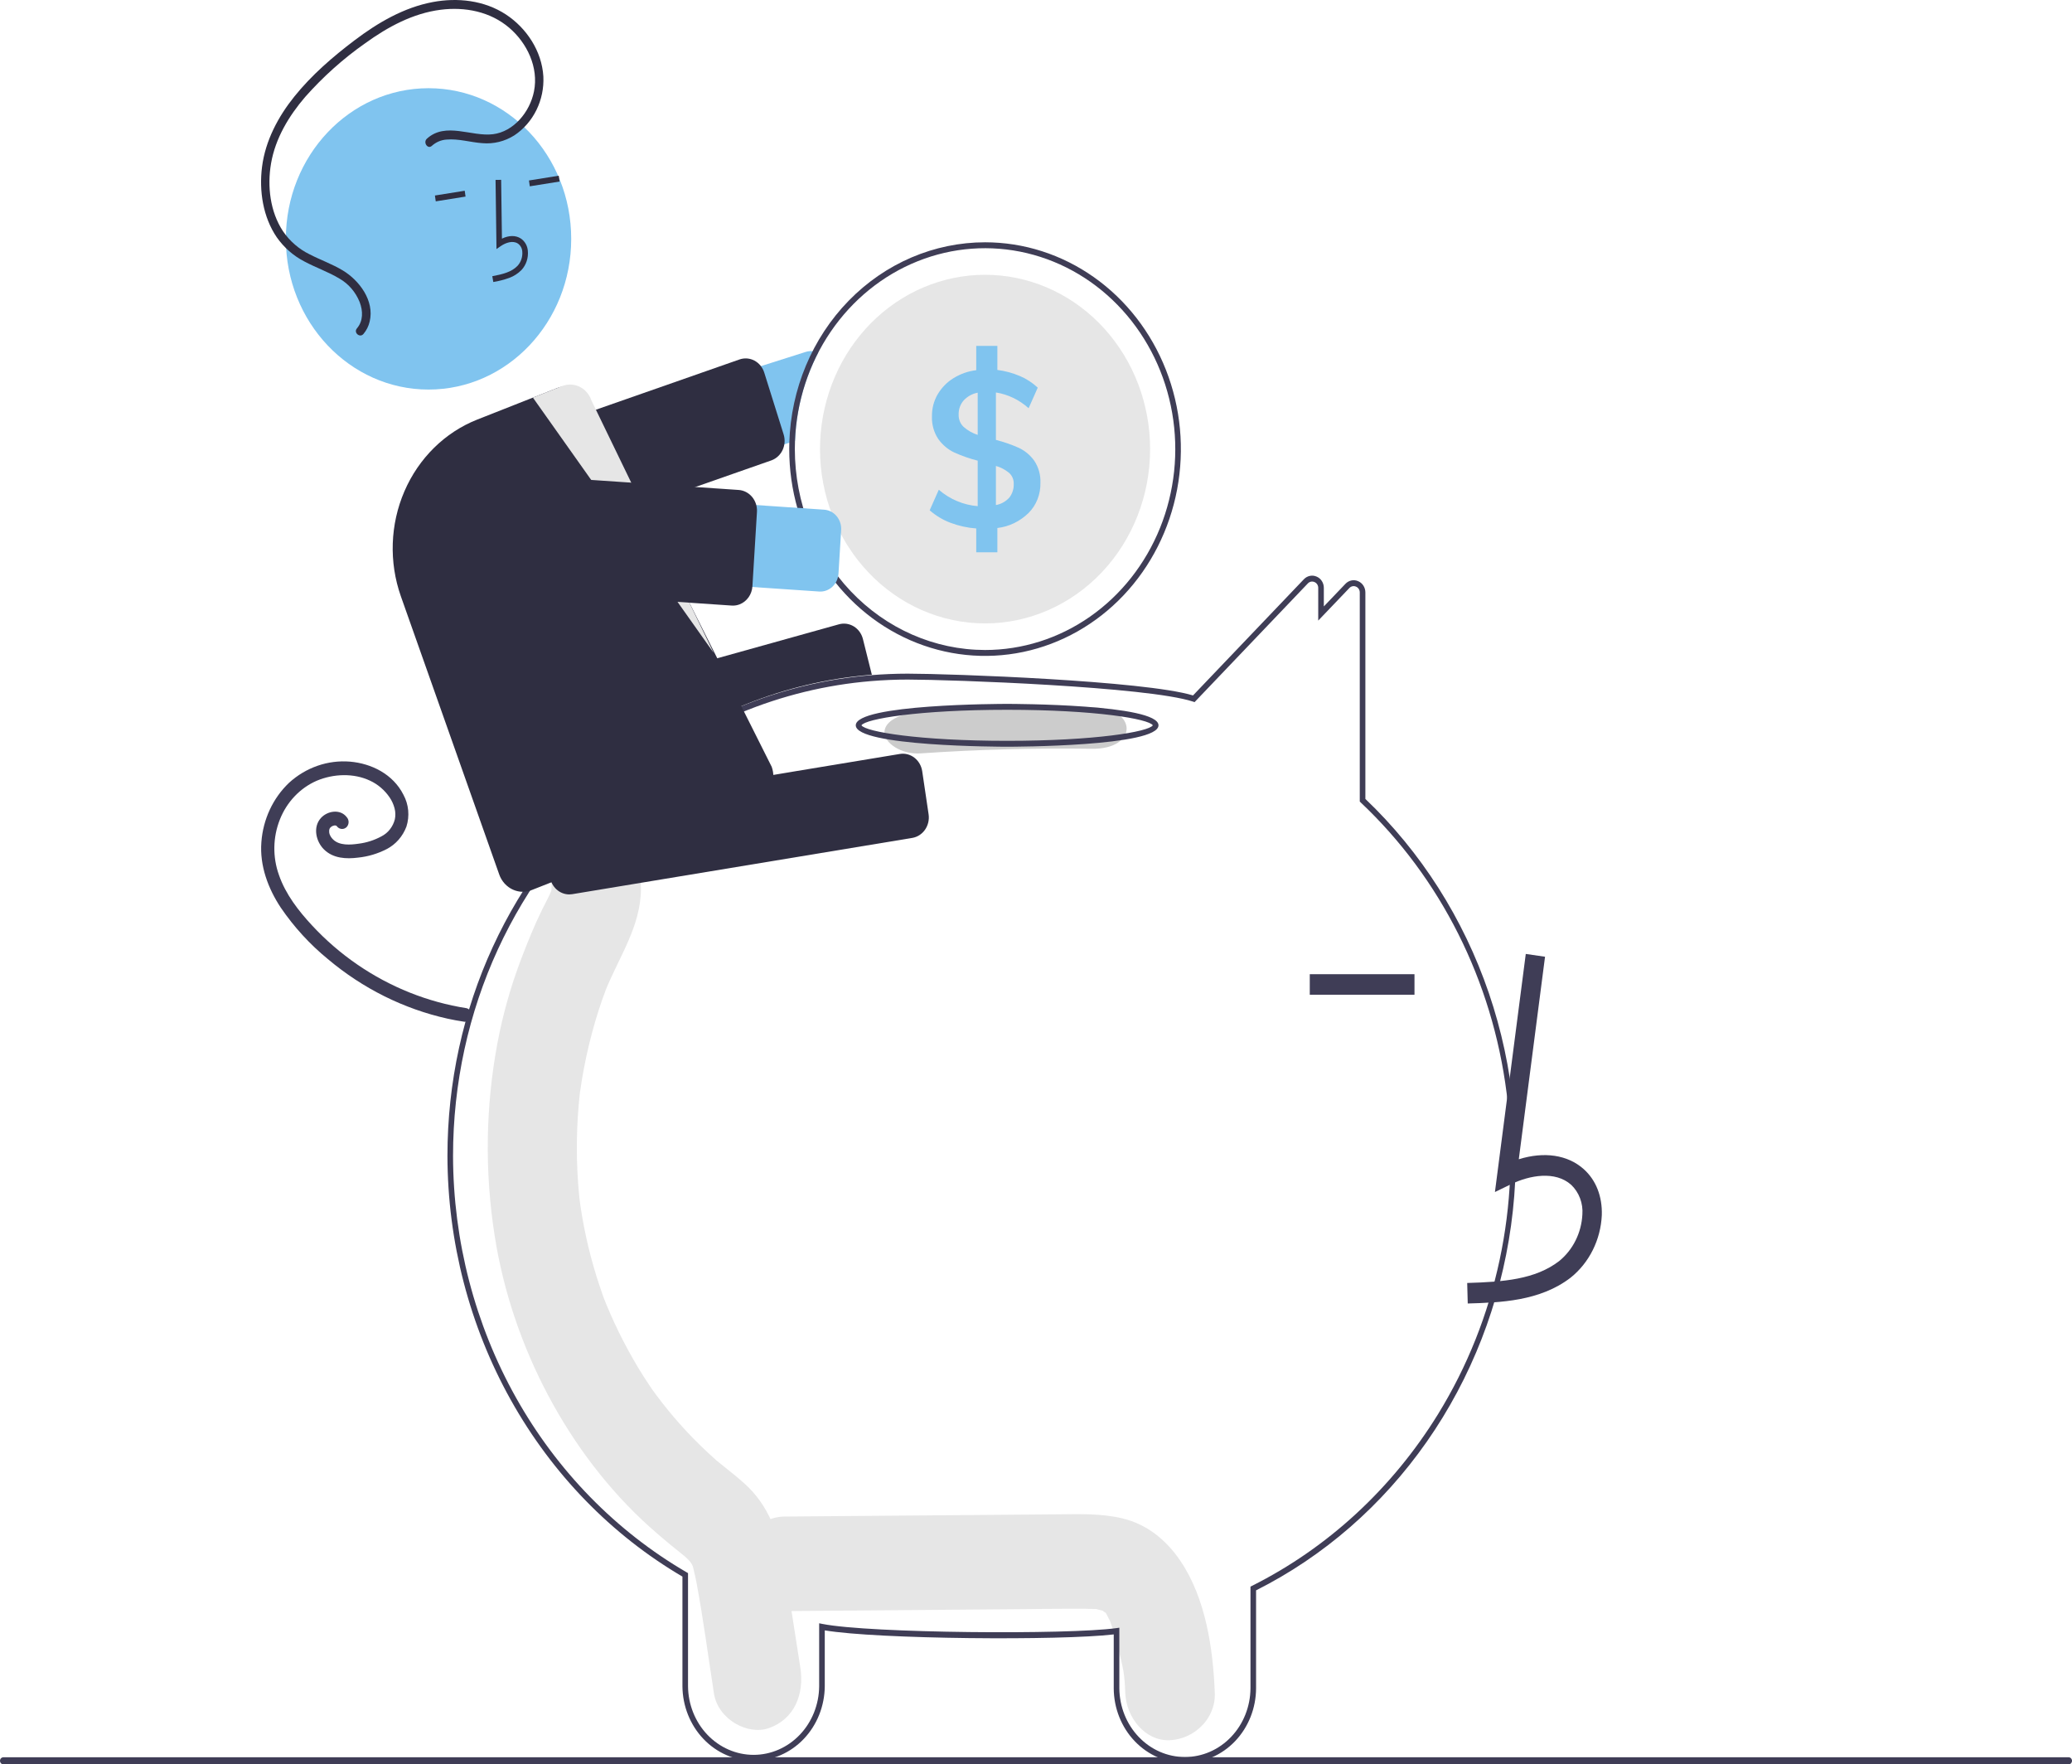 <svg width="100%" height="189" viewBox="0 0 222 189" fill="none" xmlns="http://www.w3.org/2000/svg">
<g clip-path="url(#clip0_61_148)">
<path d="M126.469 167.204C124.934 164.934 122.856 163.273 120.244 162.652C117.966 162.11 115.623 162.202 113.307 162.221L84.026 162.459C81.519 162.48 79.114 164.774 79.231 167.523C79.347 170.249 81.338 172.609 84.026 172.587C92.604 172.517 101.181 172.447 109.758 172.378C111.78 172.361 113.804 172.323 115.826 172.33C116.28 172.331 116.732 172.356 117.186 172.362C117.296 172.363 117.375 172.362 117.431 172.36C117.445 172.364 117.457 172.368 117.476 172.374C117.712 172.442 117.955 172.489 118.193 172.555C118.11 172.557 118.347 172.714 118.467 172.767C118.483 172.801 118.518 172.862 118.577 172.955C118.658 173.117 118.9 173.607 118.909 173.591C119.272 174.56 119.571 175.553 119.805 176.564C120.362 178.795 120.484 179.261 120.565 181.353C120.666 183.997 122.698 186.543 125.36 186.417C127.872 186.298 130.265 184.188 130.156 181.353C129.973 176.576 129.179 171.21 126.469 167.204Z" fill="#E6E6E6"/>
<path d="M85.748 178.631C85.198 175.112 84.658 171.59 84.098 168.073C83.529 164.505 82.367 161.237 79.737 158.896C79.035 158.27 78.306 157.686 77.575 157.103C77.317 156.899 77.06 156.694 76.806 156.484C76.791 156.472 76.781 156.464 76.768 156.453C76.74 156.428 76.707 156.398 76.662 156.357C75.566 155.378 74.507 154.355 73.498 153.267C72.602 152.302 71.745 151.295 70.928 150.247C70.723 149.985 70.522 149.721 70.323 149.454C70.288 149.408 70.104 149.157 69.983 148.992C69.87 148.828 69.663 148.531 69.628 148.48C69.396 148.132 69.167 147.782 68.943 147.428C67.416 145.012 66.093 142.458 64.991 139.796C64.881 139.532 64.775 139.266 64.67 138.999C64.642 138.918 64.606 138.813 64.558 138.674C64.336 138.029 64.114 137.384 63.911 136.731C63.48 135.345 63.109 133.938 62.798 132.511C62.645 131.806 62.506 131.097 62.383 130.385C62.32 130.019 62.261 129.652 62.206 129.285C62.197 129.224 62.143 128.827 62.111 128.603C62.088 128.378 62.044 127.979 62.038 127.917C62.003 127.547 61.972 127.176 61.945 126.804C61.883 125.969 61.842 125.132 61.82 124.294C61.783 122.804 61.809 121.314 61.896 119.824C61.946 118.987 62.017 118.152 62.104 117.319C62.109 117.268 62.113 117.227 62.117 117.191C62.122 117.153 62.129 117.111 62.136 117.058C62.2 116.598 62.268 116.138 62.344 115.68C62.632 113.939 63.006 112.216 63.465 110.517C63.682 109.713 63.918 108.916 64.173 108.125C64.287 107.774 64.404 107.425 64.525 107.077C64.517 107.099 64.879 106.122 64.884 106.089C66.321 102.504 68.672 99.235 68.675 95.162C68.677 92.404 66.468 89.763 63.879 89.89C62.589 89.942 61.367 90.52 60.473 91.503C59.578 92.487 59.08 93.798 59.084 95.162C59.084 95.224 59.083 95.277 59.083 95.328C59.059 95.414 59.039 95.486 59.021 95.549C58.74 96.192 58.397 96.803 58.09 97.43C57.247 99.147 56.528 100.92 55.845 102.718C54.727 105.648 53.871 108.681 53.289 111.779C52.023 118.566 51.924 125.539 52.998 132.363C54.858 144.331 60.99 155.787 69.514 163.487C70.254 164.155 71.012 164.801 71.777 165.434C72.094 165.695 72.413 165.952 72.734 166.208C72.885 166.328 73.513 166.851 73.237 166.598C73.831 167.133 74.081 167.403 74.234 167.797C74.256 167.888 74.286 168.012 74.327 168.18C74.434 168.625 74.537 169.069 74.621 169.52C75.364 173.461 75.879 177.468 76.499 181.434C76.925 184.159 80.102 185.933 82.398 185.116C85.071 184.165 86.204 181.551 85.748 178.631Z" fill="#E6E6E6"/>
<path d="M126.954 188.852C124.94 188.858 123.007 188.019 121.577 186.521C120.148 185.023 119.339 182.987 119.329 180.861V175.084C113.602 175.761 93.99 175.604 88.368 174.651V180.63C88.353 182.755 87.543 184.787 86.114 186.284C84.686 187.781 82.755 188.621 80.743 188.621C78.73 188.621 76.799 187.781 75.371 186.284C73.943 184.787 73.133 182.755 73.118 180.63V168.89C65.503 164.424 59.156 157.893 54.73 149.971C50.304 142.049 47.96 133.024 47.941 123.826C47.941 108.055 54.709 93.343 66.511 83.463C74.185 77.017 83.508 73.14 93.284 72.331C94.61 72.221 95.945 72.165 97.251 72.165C101.853 72.165 122.614 72.916 127.823 74.498L139.7 62.053C139.875 61.868 140.098 61.742 140.341 61.691C140.584 61.639 140.836 61.666 141.064 61.767C141.295 61.863 141.492 62.031 141.63 62.248C141.768 62.466 141.841 62.722 141.839 62.984V64.963L144.152 62.544C144.326 62.358 144.549 62.232 144.791 62.181C145.034 62.129 145.286 62.156 145.514 62.257C145.745 62.353 145.942 62.521 146.081 62.739C146.219 62.956 146.292 63.212 146.29 63.474V85.586C152.25 91.259 156.792 98.398 159.515 106.368C162.237 114.339 163.056 122.896 161.898 131.28C160.74 139.664 157.641 147.618 152.875 154.435C148.11 161.252 141.826 166.723 134.579 170.363V180.861C134.57 182.987 133.761 185.023 132.332 186.521C130.902 188.019 128.968 188.858 126.954 188.852ZM119.929 174.366V180.861C119.944 182.818 120.691 184.689 122.007 186.067C123.323 187.446 125.101 188.219 126.954 188.219C128.808 188.219 130.586 187.446 131.902 186.067C133.218 184.689 133.965 182.818 133.98 180.861V169.963L134.151 169.877C142.282 165.803 149.184 159.429 154.092 151.463C160.346 141.298 162.947 129.105 161.424 117.09C159.901 105.076 154.355 94.034 145.79 85.963L145.69 85.868V63.474C145.693 63.338 145.655 63.205 145.583 63.092C145.511 62.979 145.408 62.892 145.288 62.843C145.169 62.789 145.037 62.774 144.909 62.801C144.782 62.828 144.665 62.895 144.574 62.992L141.239 66.48V62.984C141.242 62.848 141.204 62.714 141.132 62.601C141.06 62.489 140.957 62.401 140.837 62.352C140.718 62.298 140.585 62.284 140.458 62.311C140.33 62.338 140.213 62.405 140.122 62.503L127.99 75.215L127.818 75.157C122.976 73.557 101.888 72.798 97.251 72.798C95.961 72.798 94.642 72.853 93.331 72.962C83.674 73.761 74.464 77.591 66.884 83.959C55.226 93.719 48.54 108.25 48.54 123.826C48.56 132.942 50.891 141.886 55.291 149.73C59.691 157.573 66 164.029 73.562 168.427L73.717 168.518V180.63C73.732 182.586 74.479 184.458 75.795 185.836C77.111 187.213 78.889 187.987 80.743 187.987C82.596 187.987 84.374 187.213 85.69 185.836C87.006 184.458 87.753 182.586 87.768 180.63V173.893L88.123 173.963C93.175 174.967 114.449 175.125 119.59 174.413L119.929 174.366Z" fill="#3F3D56"/>
<path d="M86.321 37.7L53.129 48.232C52.073 48.569 51.187 49.334 50.665 50.359C50.143 51.385 50.029 52.588 50.346 53.703C50.663 54.818 51.387 55.755 52.358 56.307C53.328 56.859 54.467 56.982 55.524 56.648L84.57 47.428L85.179 47.235C85.302 43.924 86.152 40.689 87.663 37.785C87.474 37.695 87.271 37.639 87.064 37.62C86.814 37.595 86.561 37.622 86.321 37.7Z" fill="#80C4EF"/>
<path d="M54.95 58.893C54.509 58.892 54.08 58.745 53.723 58.472C53.366 58.2 53.099 57.815 52.96 57.374L50.885 50.76C50.798 50.484 50.764 50.193 50.784 49.903C50.804 49.612 50.878 49.329 51.001 49.069C51.125 48.809 51.296 48.578 51.504 48.387C51.713 48.197 51.955 48.052 52.216 47.961L79.231 38.507C79.493 38.415 79.769 38.379 80.043 38.4C80.318 38.421 80.586 38.499 80.833 38.63C81.079 38.761 81.298 38.941 81.478 39.161C81.659 39.381 81.796 39.637 81.883 39.913L83.958 46.526C84.131 47.07 84.096 47.664 83.862 48.181C83.627 48.699 83.211 49.099 82.701 49.298C82.676 49.308 82.651 49.318 82.626 49.326L55.612 58.78C55.398 58.855 55.175 58.893 54.95 58.893Z" fill="#2F2E41"/>
<path d="M105.542 25.955C100.09 25.957 94.852 28.199 90.938 32.207C87.024 36.215 84.74 41.674 84.57 47.428C84.564 47.653 84.561 47.881 84.561 48.109C84.561 52.491 85.792 56.774 88.097 60.417C90.402 64.06 93.679 66.9 97.513 68.577C101.347 70.254 105.565 70.692 109.635 69.838C113.705 68.983 117.443 66.873 120.378 63.774C123.312 60.676 125.31 56.728 126.12 52.431C126.929 48.133 126.514 43.679 124.926 39.631C123.338 35.583 120.649 32.123 117.198 29.688C113.748 27.254 109.692 25.955 105.542 25.955ZM105.542 69.63C100.138 69.624 94.957 67.355 91.136 63.32C87.315 59.285 85.166 53.815 85.161 48.109C85.161 47.815 85.167 47.523 85.179 47.235C85.341 43.02 86.673 38.947 89.01 35.525C91.346 32.102 94.584 29.48 98.321 27.985C102.057 26.49 106.127 26.188 110.025 27.116C113.923 28.044 117.477 30.161 120.244 33.205C123.011 36.248 124.87 40.083 125.59 44.233C126.31 48.384 125.858 52.666 124.292 56.547C122.725 60.428 120.112 63.738 116.779 66.064C113.445 68.39 109.538 69.63 105.542 69.63Z" fill="#3F3D56"/>
<path d="M123.226 48.109C123.226 53.061 121.363 57.811 118.046 61.313C114.73 64.814 110.232 66.782 105.542 66.782C100.852 66.782 96.354 64.814 93.038 61.313C89.721 57.811 87.858 53.061 87.858 48.109C87.858 47.517 87.885 46.935 87.936 46.359C88.362 41.579 90.515 37.157 93.948 34.009C97.381 30.862 101.83 29.231 106.372 29.457C110.913 29.682 115.198 31.745 118.336 35.219C121.475 38.692 123.226 43.308 123.226 48.109Z" fill="#E6E6E6"/>
<path d="M110.808 49.349C110.379 48.754 109.816 48.283 109.169 47.979C108.371 47.624 107.547 47.338 106.705 47.124V42.042C107.999 42.248 109.213 42.832 110.209 43.729L111.186 41.529C110.624 41 109.979 40.579 109.28 40.285C108.505 39.954 107.691 39.733 106.861 39.63V37.054H104.598V39.655C103.724 39.759 102.881 40.058 102.125 40.532C101.442 40.959 100.867 41.554 100.45 42.266C100.051 42.962 99.844 43.761 99.853 44.574C99.814 45.454 100.056 46.324 100.54 47.042C100.985 47.664 101.573 48.157 102.248 48.473C103.059 48.838 103.897 49.132 104.754 49.349V54.22C103.227 54.099 101.772 53.486 100.585 52.464L99.608 54.666C100.271 55.246 101.026 55.698 101.837 56.002C102.727 56.338 103.656 56.543 104.598 56.61V59.164H106.861V56.562C108.118 56.417 109.296 55.847 110.221 54.935C110.628 54.523 110.949 54.026 111.165 53.476C111.381 52.926 111.486 52.334 111.474 51.739C111.511 50.886 111.277 50.045 110.808 49.349ZM104.754 46.587C104.203 46.41 103.69 46.12 103.246 45.732C103.07 45.567 102.931 45.362 102.839 45.134C102.747 44.905 102.704 44.657 102.713 44.409C102.696 43.845 102.892 43.298 103.258 42.887C103.663 42.455 104.186 42.169 104.754 42.067V46.587ZM108.126 53.321C107.743 53.736 107.245 54.009 106.705 54.103V49.913C107.222 50.059 107.705 50.314 108.126 50.663C108.285 50.807 108.412 50.987 108.497 51.19C108.581 51.392 108.621 51.612 108.614 51.834C108.635 52.377 108.461 52.908 108.126 53.321Z" fill="#80C4EF"/>
<path d="M55.913 85.697C55.45 85.696 54.999 85.534 54.632 85.235C54.265 84.937 54.002 84.519 53.882 84.046L52.752 79.529C52.611 78.962 52.688 78.358 52.968 77.851C53.248 77.343 53.706 76.974 54.243 76.823L89.893 66.876C90.431 66.728 91.003 66.811 91.483 67.106C91.963 67.402 92.313 67.886 92.456 68.454L93.413 72.28L93.234 72.295C84.091 73.045 75.343 76.546 68.025 82.382L67.973 82.408L56.445 85.624C56.272 85.672 56.093 85.697 55.913 85.697Z" fill="#2F2E41"/>
<path d="M50.009 108.005C45.827 107.352 41.827 105.756 38.283 103.323C36.527 102.119 34.901 100.715 33.435 99.136C31.988 97.578 30.604 95.807 29.887 93.731C29.197 91.811 29.233 89.684 29.986 87.791C30.729 85.909 32.149 84.415 33.933 83.637C35.728 82.881 37.897 82.8 39.645 83.628C40.477 84.013 41.198 84.626 41.732 85.402C41.98 85.76 42.164 86.163 42.275 86.591C42.377 86.98 42.386 87.388 42.302 87.781C42.199 88.173 42.019 88.538 41.772 88.85C41.525 89.163 41.218 89.416 40.871 89.592C40.107 90.006 39.28 90.273 38.427 90.379C37.57 90.503 36.339 90.615 35.65 89.888C35.508 89.745 35.396 89.571 35.322 89.379C35.27 89.231 35.253 89.073 35.27 88.917C35.26 88.986 35.312 88.768 35.309 88.776C35.298 88.809 35.251 88.887 35.318 88.766C35.339 88.727 35.362 88.688 35.388 88.651C35.365 88.683 35.315 88.735 35.404 88.645C35.478 88.56 35.573 88.498 35.678 88.467C35.72 88.454 35.762 88.444 35.804 88.432C35.909 88.401 35.698 88.434 35.806 88.43C35.848 88.428 35.89 88.43 35.932 88.428C36.038 88.423 35.827 88.397 35.929 88.424C35.968 88.435 36.008 88.445 36.047 88.458C36.131 88.486 35.987 88.392 36.044 88.462C36.111 88.544 35.973 88.382 36.05 88.462C36.088 88.501 36.123 88.543 36.157 88.587C36.289 88.725 36.468 88.802 36.654 88.802C36.84 88.802 37.018 88.725 37.151 88.587C37.278 88.445 37.35 88.258 37.35 88.062C37.35 87.867 37.278 87.679 37.151 87.538C36.458 86.631 35.089 86.855 34.389 87.621C33.495 88.599 33.849 90.148 34.718 91.001C35.702 91.966 37.096 92.033 38.362 91.871C39.432 91.763 40.475 91.452 41.44 90.953C42.399 90.455 43.15 89.6 43.545 88.551C43.724 87.992 43.788 87.399 43.734 86.811C43.679 86.224 43.507 85.655 43.229 85.143C42.111 82.924 39.797 81.787 37.509 81.59C36.331 81.492 35.146 81.642 34.024 82.031C32.901 82.421 31.863 83.041 30.969 83.856C29.246 85.495 28.185 87.769 28.005 90.21C27.806 92.741 28.735 95.198 30.091 97.241C31.51 99.316 33.204 101.165 35.12 102.733C38.867 105.891 43.261 108.079 47.952 109.123C48.51 109.245 49.071 109.349 49.635 109.435C49.815 109.481 50.004 109.453 50.164 109.357C50.325 109.261 50.445 109.104 50.499 108.917C50.548 108.728 50.523 108.526 50.431 108.355C50.339 108.184 50.188 108.058 50.009 108.005Z" fill="#3F3D56"/>
<path d="M116.963 75.762C110.836 75.671 104.728 75.835 98.64 76.255C96.559 76.398 94.758 77.175 94.758 78.48C94.758 79.572 96.545 80.85 98.64 80.706C104.725 80.286 110.833 80.122 116.963 80.213C121.961 80.288 121.958 75.837 116.963 75.762Z" fill="#CCCCCC"/>
<path d="M107.907 79.993C107.245 79.993 91.69 79.966 91.69 77.698C91.69 75.429 107.245 75.403 107.907 75.403C108.57 75.403 124.124 75.429 124.124 77.698C124.124 79.966 108.57 79.993 107.907 79.993ZM92.299 77.698C92.724 78.386 98.442 79.36 107.907 79.36C117.373 79.36 123.09 78.386 123.516 77.698C123.09 77.01 117.373 76.036 107.907 76.036C98.442 76.036 92.724 77.01 92.299 77.698Z" fill="#3F3D56"/>
<path d="M157.258 139.635C160.702 139.534 164.987 139.408 168.289 136.862C169.272 136.072 170.08 135.065 170.655 133.912C171.231 132.758 171.561 131.485 171.622 130.183C171.689 128.171 171.001 126.416 169.684 125.241C167.96 123.702 165.442 123.341 162.728 124.183L165.54 102.489L163.476 102.19L160.171 127.695L161.894 126.86C163.892 125.892 166.635 125.4 168.339 126.921C168.758 127.318 169.084 127.812 169.292 128.365C169.5 128.917 169.585 129.513 169.54 130.105C169.49 131.075 169.242 132.021 168.814 132.881C168.386 133.74 167.788 134.492 167.06 135.085C164.491 137.067 161.075 137.322 157.2 137.437L157.258 139.635Z" fill="#3F3D56"/>
<path d="M151.552 104.36H140.333V106.559H151.552V104.36Z" fill="#3F3D56"/>
<path d="M60.99 95.814C60.49 95.812 60.008 95.622 59.629 95.279C59.25 94.936 58.999 94.462 58.921 93.941L58.236 89.326C58.15 88.745 58.286 88.153 58.614 87.678C58.942 87.204 59.434 86.885 59.984 86.794L96.41 80.767C96.96 80.677 97.521 80.821 97.97 81.167C98.42 81.513 98.721 82.033 98.808 82.613L99.492 87.228C99.578 87.808 99.442 88.401 99.114 88.876C98.787 89.35 98.294 89.668 97.744 89.76L61.318 95.786C61.21 95.804 61.1 95.813 60.99 95.814Z" fill="#2F2E41"/>
<path d="M45.915 41.731C54.357 41.731 61.201 34.504 61.201 25.59C61.201 16.675 54.357 9.449 45.915 9.449C37.473 9.449 30.629 16.675 30.629 25.59C30.629 34.504 37.473 41.731 45.915 41.731Z" fill="#80C4EF"/>
<path d="M54.57 29.766C55.058 29.586 55.504 29.297 55.879 28.919C56.126 28.65 56.315 28.327 56.431 27.972C56.548 27.618 56.59 27.241 56.554 26.867C56.533 26.601 56.455 26.344 56.324 26.115C56.194 25.887 56.015 25.693 55.801 25.549C55.248 25.19 54.517 25.204 53.779 25.565L53.694 19.264L53.095 19.273L53.195 26.68L53.651 26.364C54.18 25.999 54.94 25.733 55.487 26.089C55.623 26.183 55.735 26.308 55.817 26.456C55.899 26.604 55.947 26.769 55.959 26.94C55.984 27.218 55.952 27.499 55.865 27.763C55.779 28.027 55.639 28.268 55.456 28.47C54.806 29.151 53.845 29.379 52.747 29.587L52.853 30.21C53.437 30.117 54.011 29.968 54.57 29.766Z" fill="#2F2E41"/>
<path d="M59.866 18.822L56.674 19.333L56.764 19.958L59.956 19.448L59.866 18.822Z" fill="#2F2E41"/>
<path d="M49.791 20.433L46.598 20.944L46.688 21.569L49.88 21.059L49.791 20.433Z" fill="#2F2E41"/>
<path d="M56.017 95.531C55.467 95.53 54.931 95.352 54.479 95.021C54.027 94.69 53.682 94.222 53.489 93.678L42.949 63.875C41.661 60.219 41.799 56.174 43.332 52.626C44.865 49.077 47.668 46.316 51.127 44.948L59.697 41.569C60.028 41.437 60.381 41.376 60.735 41.389C61.089 41.402 61.436 41.489 61.758 41.645C62.079 41.796 62.369 42.014 62.609 42.285C62.85 42.555 63.037 42.874 63.16 43.222L82.683 82.146C82.809 82.497 82.869 82.871 82.859 83.246C82.848 83.621 82.767 83.991 82.621 84.333C82.474 84.676 82.265 84.984 82.005 85.241C81.746 85.498 81.44 85.697 81.107 85.829L56.959 95.35C56.658 95.47 56.339 95.531 56.017 95.531Z" fill="#2F2E41"/>
<path d="M57.097 42.594L76.468 69.947L63.36 42.881C63.252 42.565 63.086 42.275 62.871 42.027C62.657 41.779 62.398 41.578 62.11 41.436C61.822 41.293 61.51 41.212 61.193 41.197C60.875 41.182 60.557 41.233 60.258 41.347L57.097 42.594Z" fill="#E6E6E6"/>
<path d="M87.768 63.367L53.181 61.014C52.636 60.977 52.103 60.827 51.613 60.573C51.123 60.318 50.685 59.964 50.324 59.531C49.964 59.097 49.687 58.593 49.511 58.047C49.335 57.501 49.262 56.924 49.297 56.348C49.332 55.773 49.474 55.21 49.716 54.692C49.957 54.175 50.292 53.712 50.702 53.331C51.113 52.951 51.59 52.659 52.107 52.473C52.624 52.287 53.171 52.21 53.716 52.247L88.303 54.599C88.558 54.617 88.808 54.687 89.038 54.806C89.267 54.925 89.472 55.091 89.641 55.294C89.81 55.497 89.939 55.733 90.022 55.989C90.105 56.245 90.139 56.515 90.122 56.785L89.838 61.446C89.805 61.991 89.568 62.499 89.18 62.859C88.792 63.219 88.284 63.402 87.768 63.367Z" fill="#80C4EF"/>
<path d="M78.526 64.875C78.481 64.875 78.435 64.873 78.389 64.87L49.988 62.939C49.713 62.92 49.444 62.844 49.197 62.716C48.95 62.588 48.729 62.409 48.547 62.191C48.365 61.972 48.225 61.718 48.137 61.442C48.048 61.167 48.011 60.876 48.029 60.586L48.515 52.623C48.532 52.333 48.604 52.049 48.726 51.788C48.847 51.527 49.016 51.294 49.223 51.102C49.43 50.91 49.671 50.762 49.932 50.669C50.193 50.575 50.468 50.536 50.743 50.555L79.144 52.486C79.699 52.525 80.217 52.794 80.584 53.235C80.952 53.676 81.138 54.253 81.103 54.84L80.617 62.802C80.591 63.229 80.448 63.638 80.206 63.981C79.965 64.324 79.634 64.586 79.255 64.736C79.022 64.828 78.775 64.875 78.526 64.875Z" fill="#2F2E41"/>
<path d="M45.74 14.856C47.751 13.03 50.512 14.664 52.818 14.378C55.025 14.104 56.767 12.014 57.212 9.794C57.731 7.204 56.458 4.609 54.581 2.994C52.526 1.225 49.8 0.718 47.217 1.045C44.256 1.42 41.549 2.877 39.119 4.64C36.774 6.288 34.617 8.218 32.693 10.39C30.969 12.4 29.508 14.796 29.042 17.502C28.618 19.96 28.942 22.684 30.318 24.767C31.048 25.834 32.026 26.685 33.158 27.237C34.338 27.849 35.597 28.286 36.74 28.978C38.469 30.024 40.149 32.193 39.607 34.45C39.491 34.944 39.262 35.399 38.94 35.777C38.553 36.23 37.856 35.631 38.243 35.176C38.925 34.378 38.898 33.313 38.535 32.359C38.103 31.285 37.339 30.398 36.367 29.842C35.17 29.119 33.849 28.673 32.622 28.015C31.448 27.414 30.429 26.522 29.651 25.416C28.183 23.261 27.744 20.458 28.077 17.864C28.437 15.057 29.803 12.507 31.515 10.369C33.378 8.043 35.667 6.074 38.005 4.306C40.514 2.408 43.285 0.803 46.352 0.223C49.011 -0.28 51.893 0.029 54.217 1.559C56.388 2.987 58.052 5.444 58.217 8.189C58.277 9.438 58.02 10.681 57.473 11.79C56.926 12.899 56.11 13.835 55.107 14.5C54.078 15.15 52.882 15.443 51.687 15.337C50.41 15.25 49.131 14.837 47.846 14.952C47.264 14.989 46.71 15.226 46.267 15.626C45.828 16.025 45.304 15.252 45.74 14.856Z" fill="#2F2E41"/>
<path d="M221.643 189H0.357C0.262 189 0.172 188.96 0.105 188.889C0.038 188.819 0.001 188.723 0.001 188.623C0.001 188.523 0.038 188.428 0.105 188.357C0.172 188.286 0.262 188.247 0.357 188.246H221.643C221.738 188.246 221.829 188.286 221.895 188.357C221.962 188.427 222 188.523 222 188.623C222 188.723 221.962 188.819 221.895 188.89C221.829 188.96 221.738 189 221.643 189Z" fill="#3F3D56"/>
</g>
<defs>
<clipPath id="clip0_61_148">
<rect width="222" height="189" fill="white"/>
</clipPath>
</defs>
</svg>
